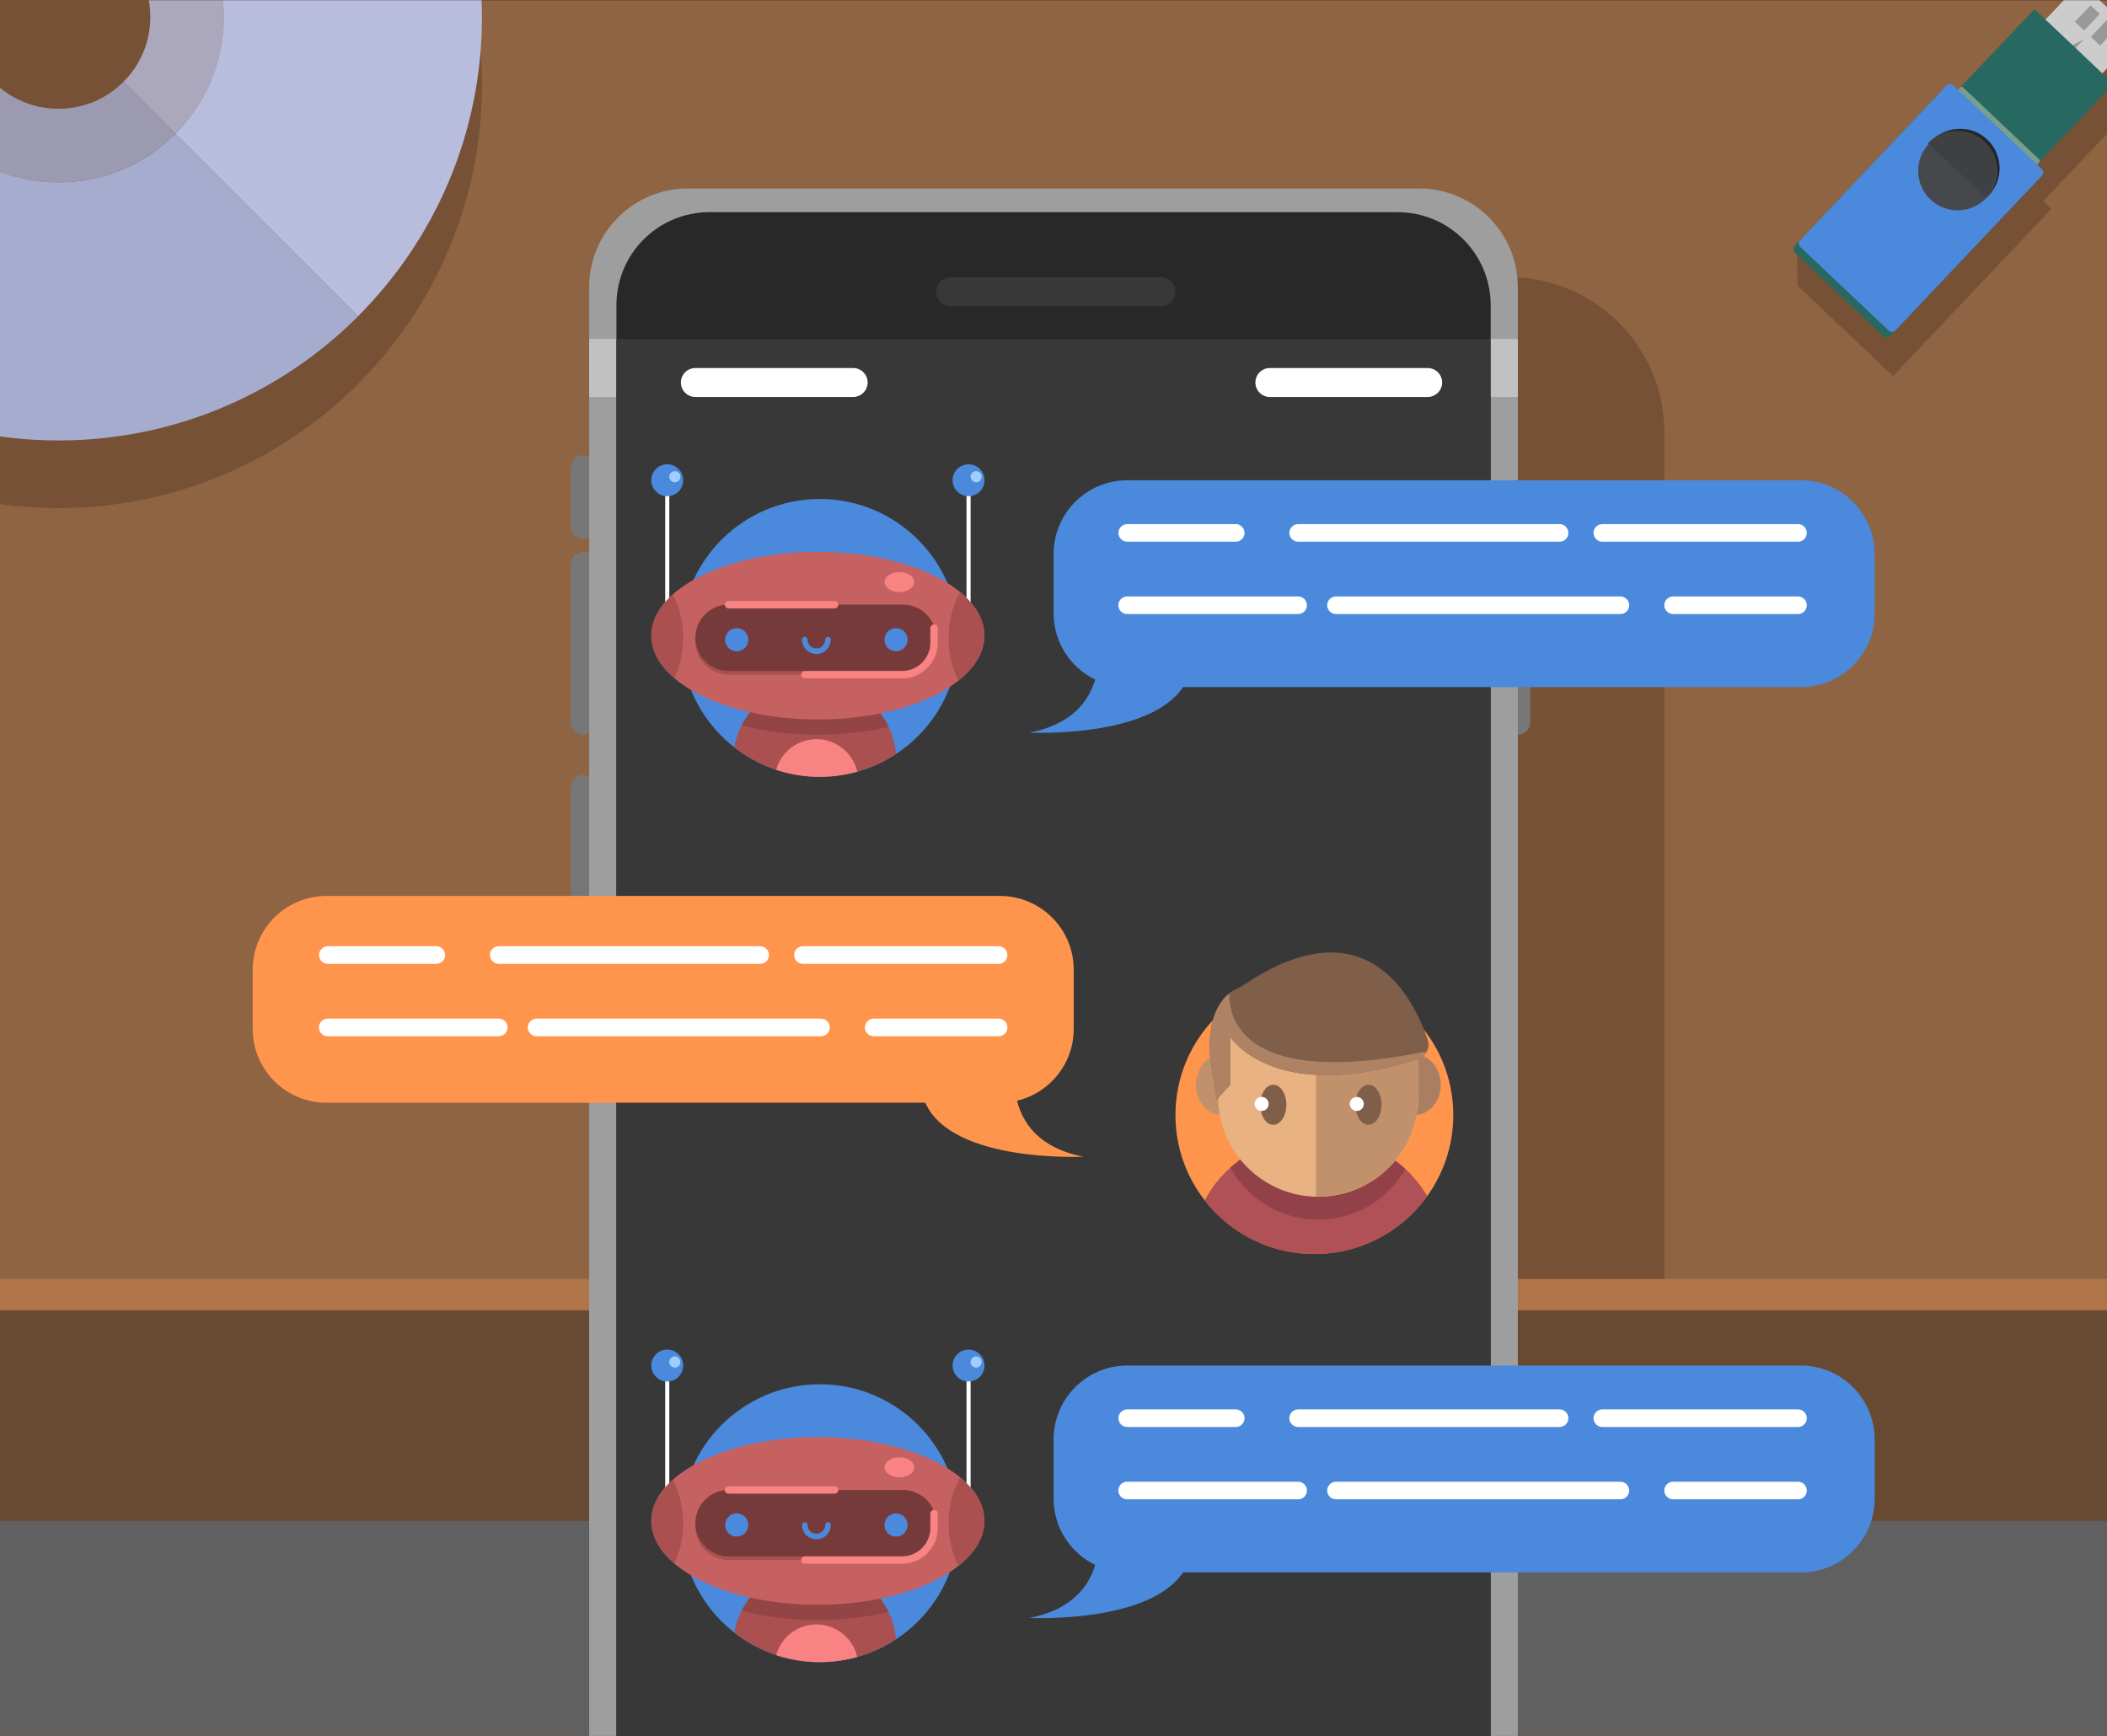 <?xml version="1.0" encoding="utf-8"?>
<!-- Generator: Adobe Illustrator 21.0.0, SVG Export Plug-In . SVG Version: 6.00 Build 0)  -->
<svg version="1.1" id="Layer_1" xmlns="http://www.w3.org/2000/svg" xmlns:xlink="http://www.w3.org/1999/xlink" x="0px" y="0px"
	 viewBox="0 0 2272 1872" style="enable-background:new 0 0 2272 1872;" xml:space="preserve">
<rect x="0" y="0" width="2272" height="1872" fill="#333333" stroke="none"/>
<style type="text/css">
	.st0{clip-path:url(#SVGID_2_);fill:#8E6442;}
	.st1{clip-path:url(#SVGID_2_);fill:#606060;}
	.st2{clip-path:url(#SVGID_2_);}
	.st3{fill:#775135;}
	.st4{fill:#684932;}
	.st5{fill:#AF7448;}
	.st6{clip-path:url(#SVGID_2_);fill:#775135;}
	.st7{fill:#777777;}
	.st8{fill:#9E9E9E;}
	.st9{fill:#282828;}
	.st10{fill:#C1C1C1;}
	.st11{fill:#383838;}
	.st12{fill:#FFFFFF;}
	.st13{fill:#FF954D;}
	.st14{fill:#AF5156;}
	.st15{fill:#934149;}
	.st16{fill:#AA7F61;}
	.st17{fill:#C1916B;}
	.st18{fill:#E8B282;}
	.st19{fill:#7F5F49;}
	.st20{fill:#AF8264;}
	.st21{fill:#4B89DC;}
	.st22{fill:#AA5050;}
	.st23{fill:#F98282;}
	.st24{fill:#934444;}
	.st25{fill:#C66161;}
	.st26{fill:#9FCDFF;}
	.st27{fill:#773A3A;}
	.st28{fill:#CCCCCC;}
	.st29{opacity:0.6;}
	.st30{fill:#999999;}
	.st31{fill:#276861;}
	.st32{opacity:0.5;}
	.st33{fill:#C8D6B8;}
	.st34{fill:#242628;}
	.st35{fill:#46494C;}
	.st36{fill:#3E4042;}
	.st37{fill:none;}
	.st38{fill:#A5ACCE;}
	.st39{fill:#B8BDDE;}
	.st40{opacity:0.8;fill:#B8BDDE;}
	.st41{opacity:0.8;fill:#A5ACCE;}
</style>
<g id="Layer_1_1_">
</g>
<g id="Layer_2">
</g>
<g>
	<defs>
		<rect id="SVGID_1_" y="0.3" width="2272" height="1873.3"/>
	</defs>
	<clipPath id="SVGID_2_">
		<use xlink:href="#SVGID_1_"  style="overflow:visible;"/>
	</clipPath>
	<rect y="0.3" class="st0" width="2272" height="1873.3"/>
	<rect y="1413" class="st1" width="2272" height="459"/>
	<g class="st2">
		<path class="st3" d="M385.9-231.7C303.3-314.3,189.1-365.4,63-365.4c-126.1,0-240.3,51.1-322.9,133.7
			C-342.5-149-393.6-34.9-393.6,91.2s51.1,240.3,133.8,322.9C-177.2,496.8-63.1,547.9,63,547.9c126.1,0,240.3-51.1,322.9-133.7
			c82.6-82.6,133.8-196.8,133.8-322.9S468.6-149,385.9-231.7z"/>
		<rect y="1413" class="st4" width="2272" height="227.2"/>
		<rect y="1379.2" class="st5" width="2272" height="33.8"/>
	</g>
	<path class="st6" d="M1794.6,1379.2h-747.9V298.9h580.3c92.6,0,167.7,75.1,167.7,167.7V1379.2z"/>
	<g class="st2">
		<g>
			<g>
				<g>
					<path class="st7" d="M628.8,792.3L628.8,792.3c-7.4,0-13.4-6-13.4-13.4V608.5c0-7.4,6-13.4,13.4-13.4h0c7.4,0,13.4,6,13.4,13.4
						v170.4C642.2,786.3,636.2,792.3,628.8,792.3z"/>
					<path class="st7" d="M1636.7,792.3L1636.7,792.3c-7.4,0-13.4-6-13.4-13.4V608.5c0-7.4,6-13.4,13.4-13.4l0,0
						c7.4,0,13.4,6,13.4,13.4v170.4C1650.1,786.3,1644.1,792.3,1636.7,792.3z"/>
					<path class="st7" d="M628.8,581.2L628.8,581.2c-7.4,0-13.4-6-13.4-13.4v-63.6c0-7.4,6-13.4,13.4-13.4h0c7.4,0,13.4,6,13.4,13.4
						v63.6C642.2,575.2,636.2,581.2,628.8,581.2z"/>
					<path class="st7" d="M628.8,1032.8L628.8,1032.8c-7.4,0-13.4-6-13.4-13.4V849c0-7.4,6-13.4,13.4-13.4h0c7.4,0,13.4,6,13.4,13.4
						v170.4C642.2,1026.8,636.2,1032.8,628.8,1032.8z"/>
				</g>
				<path class="st8" d="M1530.1,203.2H741.9c-58.9,0-106.6,47.7-106.6,106.6v1563.8h1001.4V309.8
					C1636.7,250.9,1589,203.2,1530.1,203.2z"/>
				<path class="st9" d="M1507,228.8H765c-55.4,0-100.3,44.9-100.3,100.3V1872h942.7V329.1C1607.4,273.7,1562.5,228.8,1507,228.8z"
					/>
				<rect x="635.3" y="365.5" class="st10" width="29.3" height="62.6"/>
				<rect x="1607.4" y="365.5" class="st10" width="29.3" height="62.6"/>
				<rect x="664.6" y="365.5" class="st11" width="942.7" height="1511.2"/>
				<path class="st11" d="M1251.8,330.2h-226.9c-8.6,0-15.6-7-15.6-15.6v0c0-8.6,7-15.6,15.6-15.6h226.9c8.6,0,15.6,7,15.6,15.6v0
					C1267.4,323.2,1260.4,330.2,1251.8,330.2z"/>
			</g>
			<path class="st12" d="M920,428.1H749.8c-8.6,0-15.6-7-15.6-15.6v0c0-8.6,7-15.6,15.6-15.6H920c8.6,0,15.6,7,15.6,15.6v0
				C935.6,421,928.6,428.1,920,428.1z"/>
			<path class="st12" d="M1539.5,428.1h-170.2c-8.6,0-15.6-7-15.6-15.6v0c0-8.6,7-15.6,15.6-15.6h170.2c8.6,0,15.6,7,15.6,15.6v0
				C1555.1,421,1548.1,428.1,1539.5,428.1z"/>
		</g>
		<g>
			<g>
				<g>
					<g>
						<circle class="st13" cx="1417.3" cy="1202.5" r="149.8"/>
					</g>
					<g>
						<path class="st13" d="M1096.7,1187c35.1-8.3,61.1-39.8,61.1-77.4v-63.8c0-44-35.6-79.6-79.6-79.6H352.1
							c-44,0-79.6,35.6-79.6,79.6v63.8c0,44,35.6,79.6,79.6,79.6h645.7c28.6,65.3,170.8,58.2,170.8,58.2
							C1119.2,1238.1,1102.2,1209.5,1096.7,1187z"/>
					</g>
				</g>
				<g>
					<g>
						<path class="st12" d="M1076.8,1039.4h-211c-5.2,0-9.5-4.3-9.5-9.5s4.3-9.5,9.5-9.5h211c5.2,0,9.5,4.3,9.5,9.5
							S1082.1,1039.4,1076.8,1039.4z"/>
					</g>
					<g>
						<path class="st12" d="M819.7,1039.4H537.8c-5.2,0-9.5-4.3-9.5-9.5s4.3-9.5,9.5-9.5h281.9c5.2,0,9.5,4.3,9.5,9.5
							S825,1039.4,819.7,1039.4z"/>
					</g>
					<g>
						<path class="st12" d="M470.5,1039.4h-117c-5.2,0-9.5-4.3-9.5-9.5s4.3-9.5,9.5-9.5h117c5.2,0,9.5,4.3,9.5,9.5
							S475.7,1039.4,470.5,1039.4z"/>
					</g>
					<g>
						<path class="st12" d="M1076.8,1117.5H942.1c-5.2,0-9.5-4.3-9.5-9.5s4.3-9.5,9.5-9.5h134.7c5.2,0,9.5,4.3,9.5,9.5
							S1082.1,1117.5,1076.8,1117.5z"/>
					</g>
					<g>
						<path class="st12" d="M885.3,1117.5H578.6c-5.2,0-9.5-4.3-9.5-9.5s4.3-9.5,9.5-9.5h306.7c5.2,0,9.5,4.3,9.5,9.5
							S890.6,1117.5,885.3,1117.5z"/>
					</g>
					<g>
						<path class="st12" d="M537.8,1117.5H353.4c-5.2,0-9.5-4.3-9.5-9.5s4.3-9.5,9.5-9.5h184.4c5.2,0,9.5,4.3,9.5,9.5
							S543.1,1117.5,537.8,1117.5z"/>
					</g>
				</g>
				<g>
					<g>
						<path class="st14" d="M1417.3,1352.4c50.1,0,94.5-24.6,121.7-62.4c-22.1-38.8-67-65.4-118.7-65.4c-53.7,0-100.1,28.7-121.2,70
							C1326.4,1329.7,1369.2,1352.4,1417.3,1352.4z"/>
					</g>
					<g>
						<path class="st15" d="M1421.5,1315.3L1421.5,1315.3c40.3,0,75.4-22,93.9-54.7c-24.2-22.2-57.9-36-95.2-36
							c-36.4,0-69.4,13.2-93.5,34.5C1345,1292.6,1380.6,1315.3,1421.5,1315.3z"/>
					</g>
					<g>
						<ellipse class="st16" cx="1525.4" cy="1169.8" rx="28.2" ry="32.7"/>
					</g>
					<g>
						<ellipse class="st17" cx="1317.7" cy="1169.8" rx="28.2" ry="32.7"/>
					</g>
					<g>
						<path class="st18" d="M1313.5,1146.4v36.2c0,59.6,48.3,108,108,108h0c59.6,0,108-48.3,108-108v-36.2c0-59.6-48.3-108-108-108
							h0C1361.8,1038.4,1313.5,1086.7,1313.5,1146.4z"/>
					</g>
					<g>
						<path class="st17" d="M1421.5,1038.4L1421.5,1038.4c-0.8,0-1.7,0-2.5,0v252c0.8,0,1.7,0,2.5,0h0c59.6,0,108-48.3,108-108
							v-36.2C1529.4,1086.7,1481.1,1038.4,1421.5,1038.4z"/>
					</g>
					<g>
						<path class="st19" d="M1311.9,1185.8l-6.2-38.1c-7.5-61.5,19.8-78.1,28.7-81.9c2.1-0.9,4.1-1.9,6-3.2
							c134.3-90.7,185,16.5,199.1,58.8c2.9,8.6-1.8,17.9-10.5,20.7c-155.8,50.1-202.4-23.9-202.4-23.9v51.6L1311.9,1185.8z"/>
					</g>
					<g>
						<path class="st20" d="M1325.5,1071.3c-11.1,9-25.4,29.8-19.8,76.4l6.2,38.1l14.8-16v-51.6c0,0,46.6,74,202.4,23.9
							c4.4-1.4,7.7-4.5,9.6-8.3C1342.3,1173.7,1325.1,1100.3,1325.5,1071.3z"/>
					</g>
					<g>
						<g>
							<ellipse class="st19" cx="1373" cy="1191.4" rx="14.1" ry="21.6"/>
						</g>
						<g>
							<circle class="st12" cx="1360.4" cy="1190.5" r="7.6"/>
						</g>
					</g>
					<g>
						<g>
							<ellipse class="st19" cx="1475.6" cy="1191.4" rx="14.1" ry="21.6"/>
						</g>
						<g>
							<circle class="st12" cx="1463" cy="1190.5" r="7.6"/>
						</g>
					</g>
				</g>
			</g>
			<g>
				<g>
					<g>
						<path class="st21" d="M1941.8,517.9h-726.1c-44,0-79.6,35.6-79.6,79.6v63.8c0,31.5,18.3,58.7,44.8,71.6
							c-6.4,21.9-24,48.3-71,57.2c0,0,128.6,6.4,165.8-49.1h666.2c44,0,79.6-35.6,79.6-79.6v-63.8
							C2021.4,553.5,1985.7,517.9,1941.8,517.9z"/>
					</g>
					<g>
						<g>
							<g>
								<path class="st12" d="M1938.8,584.2h-211c-5.2,0-9.5-4.3-9.5-9.5s4.3-9.5,9.5-9.5h211c5.2,0,9.5,4.3,9.5,9.5
									S1944.1,584.2,1938.8,584.2z"/>
							</g>
						</g>
						<g>
							<g>
								<path class="st12" d="M1681.7,584.2h-281.9c-5.2,0-9.5-4.3-9.5-9.5s4.3-9.5,9.5-9.5h281.9c5.2,0,9.5,4.3,9.5,9.5
									S1687,584.2,1681.7,584.2z"/>
							</g>
						</g>
						<g>
							<g>
								<path class="st12" d="M1332.5,584.2h-117c-5.2,0-9.5-4.3-9.5-9.5s4.3-9.5,9.5-9.5h117c5.2,0,9.5,4.3,9.5,9.5
									S1337.7,584.2,1332.5,584.2z"/>
							</g>
						</g>
						<g>
							<g>
								<path class="st12" d="M1938.8,662.2h-134.7c-5.2,0-9.5-4.3-9.5-9.5s4.3-9.5,9.5-9.5h134.7c5.2,0,9.5,4.3,9.5,9.5
									S1944.1,662.2,1938.8,662.2z"/>
							</g>
						</g>
						<g>
							<g>
								<path class="st12" d="M1747.3,662.2h-306.7c-5.2,0-9.5-4.3-9.5-9.5s4.3-9.5,9.5-9.5h306.7c5.2,0,9.5,4.3,9.5,9.5
									S1752.6,662.2,1747.3,662.2z"/>
							</g>
						</g>
						<g>
							<g>
								<path class="st12" d="M1399.8,662.2h-184.4c-5.2,0-9.5-4.3-9.5-9.5s4.3-9.5,9.5-9.5h184.4c5.2,0,9.5,4.3,9.5,9.5
									S1405.1,662.2,1399.8,662.2z"/>
							</g>
						</g>
					</g>
				</g>
				<g>
					<g>
						<g>
							<circle class="st21" cx="884" cy="687.9" r="149.8"/>
						</g>
					</g>
					<g>
						<g>
							<path class="st22" d="M878.6,734.8c-43.6,0-79.9,30.8-86.8,71.2c25.4,19.8,57.4,31.7,92.1,31.7c30.4,0,58.7-9.1,82.3-24.6
								C962.6,769.3,924.7,734.8,878.6,734.8z"/>
						</g>
					</g>
					<g>
						<g>
							<path class="st23" d="M924.4,832.2c-4.6-20.1-22.5-35.1-44-35.1c-20.8,0-38.2,14-43.5,33.1c14.8,4.9,30.7,7.6,47.2,7.6
								C898,837.7,911.5,835.8,924.4,832.2z"/>
						</g>
					</g>
					<g>
						<g>
							<path class="st24" d="M878.6,734.8c-34.6,0-64.5,19.4-78.8,47.5c24.6,6.4,52.6,10,82.2,10c27.2,0,53.1-3.1,76.2-8.5
								C944.1,754.8,913.7,734.8,878.6,734.8z"/>
						</g>
					</g>
					<g>
						<g>
							<ellipse class="st25" cx="881.9" cy="685.5" rx="179.6" ry="90.4"/>
						</g>
					</g>
					<g>
						<g>
							<g>
								<path class="st12" d="M1044.4,700.1L1044.4,700.1c-1.2,0-2.2-1-2.2-2.2V520.1c0-1.2,1-2.2,2.2-2.2l0,0c1.2,0,2.2,1,2.2,2.2
									v177.7C1046.6,699.1,1045.6,700.1,1044.4,700.1z"/>
							</g>
						</g>
						<g>
							<g>
								<circle class="st21" cx="1044.4" cy="517.9" r="17.2"/>
							</g>
						</g>
						<g>
							<g>
								<circle class="st26" cx="1052.6" cy="514.1" r="6"/>
							</g>
						</g>
					</g>
					<g>
						<g>
							<g>
								<path class="st12" d="M719.5,700.1L719.5,700.1c-1.2,0-2.2-1-2.2-2.2V520.1c0-1.2,1-2.2,2.2-2.2l0,0c1.2,0,2.2,1,2.2,2.2
									v177.7C721.7,699.1,720.7,700.1,719.5,700.1z"/>
							</g>
						</g>
						<g>
							<g>
								<circle class="st21" cx="719.5" cy="517.9" r="17.2"/>
							</g>
						</g>
						<g>
							<g>
								<circle class="st26" cx="727.7" cy="514.1" r="6"/>
							</g>
						</g>
					</g>
					<g>
						<g>
							<g>
								<path class="st22" d="M1061.6,685.5c0-17.2-9.6-33.3-26.2-47c-7.9,13.6-12.6,30.7-12.6,49.4c0,17.2,4,33.1,10.8,46.1
									C1051.3,720,1061.6,703.3,1061.6,685.5z"/>
							</g>
						</g>
						<g>
							<g>
								<path class="st22" d="M725.5,641c-14.8,13.1-23.2,28.3-23.2,44.5c0,16.8,9.1,32.5,24.9,45.9c6-12.5,9.5-27.5,9.5-43.5
									C736.7,670.4,732.5,654.2,725.5,641z"/>
							</g>
						</g>
					</g>
					<g>
						<g>
							<path class="st22" d="M973.7,727.6H785.6c-19.7,0-35.8-16-35.8-35.8v0c0-19.7,16-35.8,35.8-35.8h188.1
								c19.7,0,35.8,16,35.8,35.8v0C1009.4,711.6,993.4,727.6,973.7,727.6z"/>
						</g>
					</g>
					<g>
						<g>
							<path class="st27" d="M973.7,723.6H785.6c-19.7,0-35.8-16-35.8-35.8v0c0-19.7,16-35.8,35.8-35.8h188.1
								c19.7,0,35.8,16,35.8,35.8v0C1009.4,707.6,993.4,723.6,973.7,723.6z"/>
						</g>
					</g>
					<g>
						<g>
							<circle class="st21" cx="794.4" cy="689.9" r="12.5"/>
						</g>
					</g>
					<g>
						<g>
							<path class="st21" d="M880.3,705.3c-8.5,0-15.5-6.9-15.5-15.5c0-1.7,1.3-3,3-3s3,1.3,3,3c0,5.2,4.2,9.5,9.5,9.5
								s9.5-4.2,9.5-9.5c0-1.7,1.3-3,3-3s3,1.3,3,3C895.8,698.4,888.8,705.3,880.3,705.3z"/>
						</g>
					</g>
					<g>
						<g>
							<circle class="st21" cx="966.2" cy="689.9" r="12.5"/>
						</g>
					</g>
					<g>
						<g>
							<ellipse class="st23" cx="969.8" cy="627.7" rx="16" ry="10.8"/>
						</g>
					</g>
					<g>
						<g>
							<path class="st23" d="M900,656.1H785.6c-2.2,0-4-1.8-4-4s1.8-4,4-4H900c2.2,0,4,1.8,4,4S902.2,656.1,900,656.1z"/>
						</g>
					</g>
					<g>
						<g>
							<path class="st23" d="M972.7,731.6H867.9c-2.2,0-4-1.8-4-4s1.8-4,4-4h104.8c16.8,0,30.5-13.7,30.5-30.5v-15.7
								c0-2.2,1.8-4,4-4s4,1.8,4,4v15.7C1011.2,714.4,993.9,731.6,972.7,731.6z"/>
						</g>
					</g>
				</g>
			</g>
			<g>
				<g>
					<g>
						<path class="st21" d="M1941.8,1472.6h-726.1c-44,0-79.6,35.6-79.6,79.6v63.8c0,31.5,18.3,58.7,44.8,71.6
							c-6.4,21.9-24,48.3-71,57.2c0,0,128.6,6.4,165.8-49.1h666.2c44,0,79.6-35.6,79.6-79.6v-63.8
							C2021.4,1508.2,1985.7,1472.6,1941.8,1472.6z"/>
					</g>
					<g>
						<g>
							<g>
								<path class="st12" d="M1938.8,1538.9h-211c-5.2,0-9.5-4.3-9.5-9.5s4.3-9.5,9.5-9.5h211c5.2,0,9.5,4.3,9.5,9.5
									S1944.1,1538.9,1938.8,1538.9z"/>
							</g>
						</g>
						<g>
							<g>
								<path class="st12" d="M1681.7,1538.9h-281.9c-5.2,0-9.5-4.3-9.5-9.5s4.3-9.5,9.5-9.5h281.9c5.2,0,9.5,4.3,9.5,9.5
									S1687,1538.9,1681.7,1538.9z"/>
							</g>
						</g>
						<g>
							<g>
								<path class="st12" d="M1332.5,1538.9h-117c-5.2,0-9.5-4.3-9.5-9.5s4.3-9.5,9.5-9.5h117c5.2,0,9.5,4.3,9.5,9.5
									S1337.7,1538.9,1332.5,1538.9z"/>
							</g>
						</g>
						<g>
							<g>
								<path class="st12" d="M1938.8,1616.9h-134.7c-5.2,0-9.5-4.3-9.5-9.5s4.3-9.5,9.5-9.5h134.7c5.2,0,9.5,4.3,9.5,9.5
									S1944.1,1616.9,1938.8,1616.9z"/>
							</g>
						</g>
						<g>
							<g>
								<path class="st12" d="M1747.3,1616.9h-306.7c-5.2,0-9.5-4.3-9.5-9.5s4.3-9.5,9.5-9.5h306.7c5.2,0,9.5,4.3,9.5,9.5
									S1752.6,1616.9,1747.3,1616.9z"/>
							</g>
						</g>
						<g>
							<g>
								<path class="st12" d="M1399.8,1616.9h-184.4c-5.2,0-9.5-4.3-9.5-9.5s4.3-9.5,9.5-9.5h184.4c5.2,0,9.5,4.3,9.5,9.5
									S1405.1,1616.9,1399.8,1616.9z"/>
							</g>
						</g>
					</g>
				</g>
				<g>
					<g>
						<g>
							<circle class="st21" cx="884" cy="1642.6" r="149.8"/>
						</g>
					</g>
					<g>
						<g>
							<path class="st22" d="M878.6,1689.5c-43.6,0-79.9,30.8-86.8,71.2c25.4,19.8,57.4,31.7,92.1,31.7c30.4,0,58.7-9.1,82.3-24.6
								C962.6,1724,924.7,1689.5,878.6,1689.5z"/>
						</g>
					</g>
					<g>
						<g>
							<path class="st23" d="M924.4,1786.9c-4.6-20.1-22.5-35.1-44-35.1c-20.8,0-38.2,14-43.5,33.1c14.8,4.9,30.7,7.6,47.2,7.6
								C898,1792.4,911.5,1790.5,924.4,1786.9z"/>
						</g>
					</g>
					<g>
						<g>
							<path class="st24" d="M878.6,1689.5c-34.6,0-64.5,19.4-78.8,47.5c24.6,6.4,52.6,10,82.2,10c27.2,0,53.1-3.1,76.2-8.5
								C944.1,1709.5,913.7,1689.5,878.6,1689.5z"/>
						</g>
					</g>
					<g>
						<g>
							<ellipse class="st25" cx="881.9" cy="1640.2" rx="179.6" ry="90.4"/>
						</g>
					</g>
					<g>
						<g>
							<g>
								<path class="st12" d="M1044.4,1654.8L1044.4,1654.8c-1.2,0-2.2-1-2.2-2.2v-177.7c0-1.2,1-2.2,2.2-2.2l0,0
									c1.2,0,2.2,1,2.2,2.2v177.7C1046.6,1653.8,1045.6,1654.8,1044.4,1654.8z"/>
							</g>
						</g>
						<g>
							<g>
								<circle class="st21" cx="1044.4" cy="1472.6" r="17.2"/>
							</g>
						</g>
						<g>
							<g>
								<circle class="st26" cx="1052.6" cy="1468.8" r="6"/>
							</g>
						</g>
					</g>
					<g>
						<g>
							<g>
								<path class="st12" d="M719.5,1654.8L719.5,1654.8c-1.2,0-2.2-1-2.2-2.2v-177.7c0-1.2,1-2.2,2.2-2.2l0,0c1.2,0,2.2,1,2.2,2.2
									v177.7C721.7,1653.8,720.7,1654.8,719.5,1654.8z"/>
							</g>
						</g>
						<g>
							<g>
								<circle class="st21" cx="719.5" cy="1472.6" r="17.2"/>
							</g>
						</g>
						<g>
							<g>
								<circle class="st26" cx="727.7" cy="1468.8" r="6"/>
							</g>
						</g>
					</g>
					<g>
						<g>
							<g>
								<path class="st22" d="M1061.6,1640.2c0-17.2-9.6-33.3-26.2-47c-7.9,13.6-12.6,30.7-12.6,49.4c0,17.2,4,33.1,10.8,46.1
									C1051.3,1674.7,1061.6,1658,1061.6,1640.2z"/>
							</g>
						</g>
						<g>
							<g>
								<path class="st22" d="M725.5,1595.7c-14.8,13.1-23.2,28.3-23.2,44.5c0,16.8,9.1,32.5,24.9,45.9c6-12.5,9.5-27.5,9.5-43.5
									C736.7,1625.1,732.5,1608.9,725.5,1595.7z"/>
							</g>
						</g>
					</g>
					<g>
						<g>
							<path class="st22" d="M973.7,1682.4H785.6c-19.7,0-35.8-16-35.8-35.8v0c0-19.7,16-35.8,35.8-35.8h188.1
								c19.7,0,35.8,16,35.8,35.8v0C1009.4,1666.3,993.4,1682.4,973.7,1682.4z"/>
						</g>
					</g>
					<g>
						<g>
							<path class="st27" d="M973.7,1678.4H785.6c-19.7,0-35.8-16-35.8-35.8v0c0-19.7,16-35.8,35.8-35.8h188.1
								c19.7,0,35.8,16,35.8,35.8v0C1009.4,1662.3,993.4,1678.4,973.7,1678.4z"/>
						</g>
					</g>
					<g>
						<g>
							<circle class="st21" cx="794.4" cy="1644.6" r="12.5"/>
						</g>
					</g>
					<g>
						<g>
							<path class="st21" d="M880.3,1660c-8.5,0-15.5-6.9-15.5-15.5c0-1.7,1.3-3,3-3s3,1.3,3,3c0,5.2,4.2,9.5,9.5,9.5
								s9.5-4.2,9.5-9.5c0-1.7,1.3-3,3-3s3,1.3,3,3C895.8,1653.1,888.8,1660,880.3,1660z"/>
						</g>
					</g>
					<g>
						<g>
							<circle class="st21" cx="966.2" cy="1644.6" r="12.5"/>
						</g>
					</g>
					<g>
						<g>
							<ellipse class="st23" cx="969.8" cy="1582.4" rx="16" ry="10.8"/>
						</g>
					</g>
					<g>
						<g>
							<path class="st23" d="M900,1610.8H785.6c-2.2,0-4-1.8-4-4s1.8-4,4-4H900c2.2,0,4,1.8,4,4S902.2,1610.8,900,1610.8z"/>
						</g>
					</g>
					<g>
						<g>
							<path class="st23" d="M972.7,1686.4H867.9c-2.2,0-4-1.8-4-4s1.8-4,4-4h104.8c16.8,0,30.5-13.7,30.5-30.5v-15.7
								c0-2.2,1.8-4,4-4s4,1.8,4,4v15.7C1011.2,1669.1,993.9,1686.4,972.7,1686.4z"/>
						</g>
					</g>
				</g>
			</g>
		</g>
	</g>
	<polygon class="st6" points="2273.7,118.4 2311.7,78.3 2250.5,20.3 2215.1,57.7 2215.1,57.7 2212.5,60.5 2200.5,49.1 2118,136.3 
		2109.2,127.9 2080.6,158.1 1937.5,262.8 1938.5,308.2 2041.3,405.5 2047,399.5 2047,399.5 2141.4,299.8 2206.3,231.3 2206.3,231.3 
		2212,225.2 2203.2,216.9 2285.7,129.8 	"/>
	<g class="st2">
		<g>
			<path class="st28" d="M2187,163.5c-0.4,0.4-1,0.4-1.4,0l-59.8-56.6c-0.4-0.4-0.4-1,0-1.4L2243-18.3c0.4-0.4,1-0.4,1.4,0
				l59.8,56.6c0.4,0.4,0.4,1,0,1.4L2187,163.5z"/>
		</g>
		<g class="st29">
			<path class="st28" d="M2187,163.5c-0.4,0.4-1,0.4-1.4,0l-59.8-56.6c-0.4-0.4-0.4-1,0-1.4l81.9-86.5c0.4-0.4,1-0.4,1.4,0
				l59.8,56.6c0.4,0.4,0.4,1,0,1.4L2187,163.5z"/>
		</g>
		<g>
			
				<rect x="2237.4" y="11.9" transform="matrix(0.688 -0.726 0.726 0.688 689.448 1639.617)" class="st30" width="24.5" height="13.7"/>
			
				<rect x="2254.6" y="28.2" transform="matrix(0.688 -0.726 0.726 0.688 683.009 1657.169)" class="st30" width="24.5" height="13.7"/>
		</g>
		<polyline class="st30" points="2246.7,42.7 2237.5,52.4 2233.9,49.1 		"/>
		<g>
			<path class="st31" d="M2115.4,263.2c-0.8,0.8-2,0.8-2.8,0.1l-82.3-77.9c-0.8-0.8-0.8-2-0.1-2.8l162.2-171.3
				c0.8-0.8,2-0.8,2.8-0.1l82.3,77.9c0.8,0.8,0.8,2,0.1,2.8L2115.4,263.2z"/>
		</g>
		<g class="st32">
			<path class="st33" d="M2115.4,263.2c-0.8,0.8-2,0.8-2.8,0.1l-82.3-77.9c-0.8-0.8-0.8-2-0.1-2.8l83.7-88.4c0.8-0.8,2-0.8,2.8-0.1
				l82.3,77.9c0.8,0.8,0.8,2,0.1,2.8L2115.4,263.2z"/>
		</g>
		<g>
			<path class="st31" d="M2038,362.5c-1.9,2-5.1,2.1-7.1,0.2l-95.5-90.4c-2-1.9-2.1-5.1-0.2-7.1l158.1-167c1.9-2,5.1-2.1,7.1-0.2
				l95.5,90.4c2,1.9,2.1,5.1,0.2,7.1L2038,362.5z"/>
		</g>
		<g>
			<path class="st21" d="M2043.8,356.4c-1.9,2-5.1,2.1-7.1,0.2l-95.5-90.4c-2-1.9-2.1-5.1-0.2-7.1l158.1-167c1.9-2,5.1-2.1,7.1-0.2
				l95.5,90.4c2,1.9,2.1,5.1,0.2,7.1L2043.8,356.4z"/>
		</g>
		
			<ellipse transform="matrix(0.688 -0.726 0.726 0.688 528.858 1590.661)" class="st34" cx="2112.5" cy="180.9" rx="42.6" ry="42.6"/>
		
			<ellipse transform="matrix(0.688 -0.726 0.726 0.688 526.01 1589.617)" class="st35" cx="2109.9" cy="183.7" rx="42.6" ry="42.6"/>
		<path class="st36" d="M2078.9,154.4c16.2-17.1,43.1-17.8,60.2-1.7c17.1,16.2,17.8,43.1,1.6,60.2
			C2127.4,200.3,2092,166.8,2078.9,154.4z"/>
	</g>
	<g class="st2">
		<path class="st37" d="M-7,88.3l70-70l-70-70c-17.9,17.9-29,42.7-29,70C-36,45.6-24.9,70.4-7,88.3z"/>
		<path class="st37" d="M133.1-51.8c-17.9-17.9-42.7-29-70.1-29c-27.3,0-52.1,11.1-70,29l70,70L133.1-51.8z"/>
		<path class="st37" d="M133.1,88.3c17.9-17.9,29-42.7,29-70c0-27.4-11.1-52.1-29-70l-70,70L133.1,88.3z"/>
		<path class="st37" d="M-7,88.3c17.9,17.9,42.7,29,70,29c27.4,0,52.1-11.1,70.1-29l-70-70L-7,88.3z"/>
		<path class="st38" d="M63-160c49.2,0,93.8,20,126.1,52.2l196.8-196.8C303.3-387.3,189.1-438.4,63-438.4
			c-126.1,0-240.3,51.1-322.9,133.7l196.8,196.8C-30.8-140.1,13.8-160,63-160z"/>
		<path class="st39" d="M-115.3,18.3c0-49.2,20-93.8,52.2-126.1l-196.8-196.8C-342.5-222-393.7-107.8-393.7,18.3
			s51.1,240.3,133.8,322.9l196.8-196.8C-95.3,112.1-115.3,67.5-115.3,18.3z"/>
		<path class="st39" d="M519.7,18.3c0-126.1-51.1-240.3-133.8-322.9L189.1-107.8c32.3,32.3,52.2,76.9,52.2,126.1
			c0,49.2-20,93.8-52.2,126.1l196.8,196.8C468.6,258.6,519.7,144.4,519.7,18.3z"/>
		<path class="st38" d="M63,196.6c-49.2,0-93.8-20-126.1-52.2l-196.8,196.8C-177.3,423.9-63.1,475,63,475
			c126.1,0,240.3-51.1,322.9-133.7L189.1,144.4C156.9,176.7,112.3,196.6,63,196.6z"/>
		<path class="st40" d="M-36,18.3c0-27.4,11.1-52.1,29-70l-56.1-56.1C-95.3-75.5-115.3-31-115.3,18.3c0,49.2,20,93.8,52.2,126.1
			L-7,88.3C-24.9,70.4-36,45.6-36,18.3z"/>
		<path class="st41" d="M63-160c-49.2,0-93.8,20-126.1,52.2L-7-51.7c17.9-17.9,42.7-29,70-29c27.4,0,52.1,11.1,70.1,29l56.1-56.1
			C156.9-140.1,112.3-160,63-160z"/>
		<path class="st40" d="M162.1,18.3c0,27.4-11.1,52.1-29,70l56.1,56.1c32.3-32.3,52.2-76.9,52.2-126.1c0-49.2-20-93.8-52.2-126.1
			l-56.1,56.1C151-33.8,162.1-9.1,162.1,18.3z"/>
		<path class="st41" d="M63,117.3c-27.3,0-52.1-11.1-70-29l-56.1,56.1c32.3,32.3,76.9,52.2,126.1,52.2c49.2,0,93.8-20,126.1-52.2
			l-56.1-56.1C115.1,106.3,90.4,117.3,63,117.3z"/>
	</g>
</g>
</svg>
